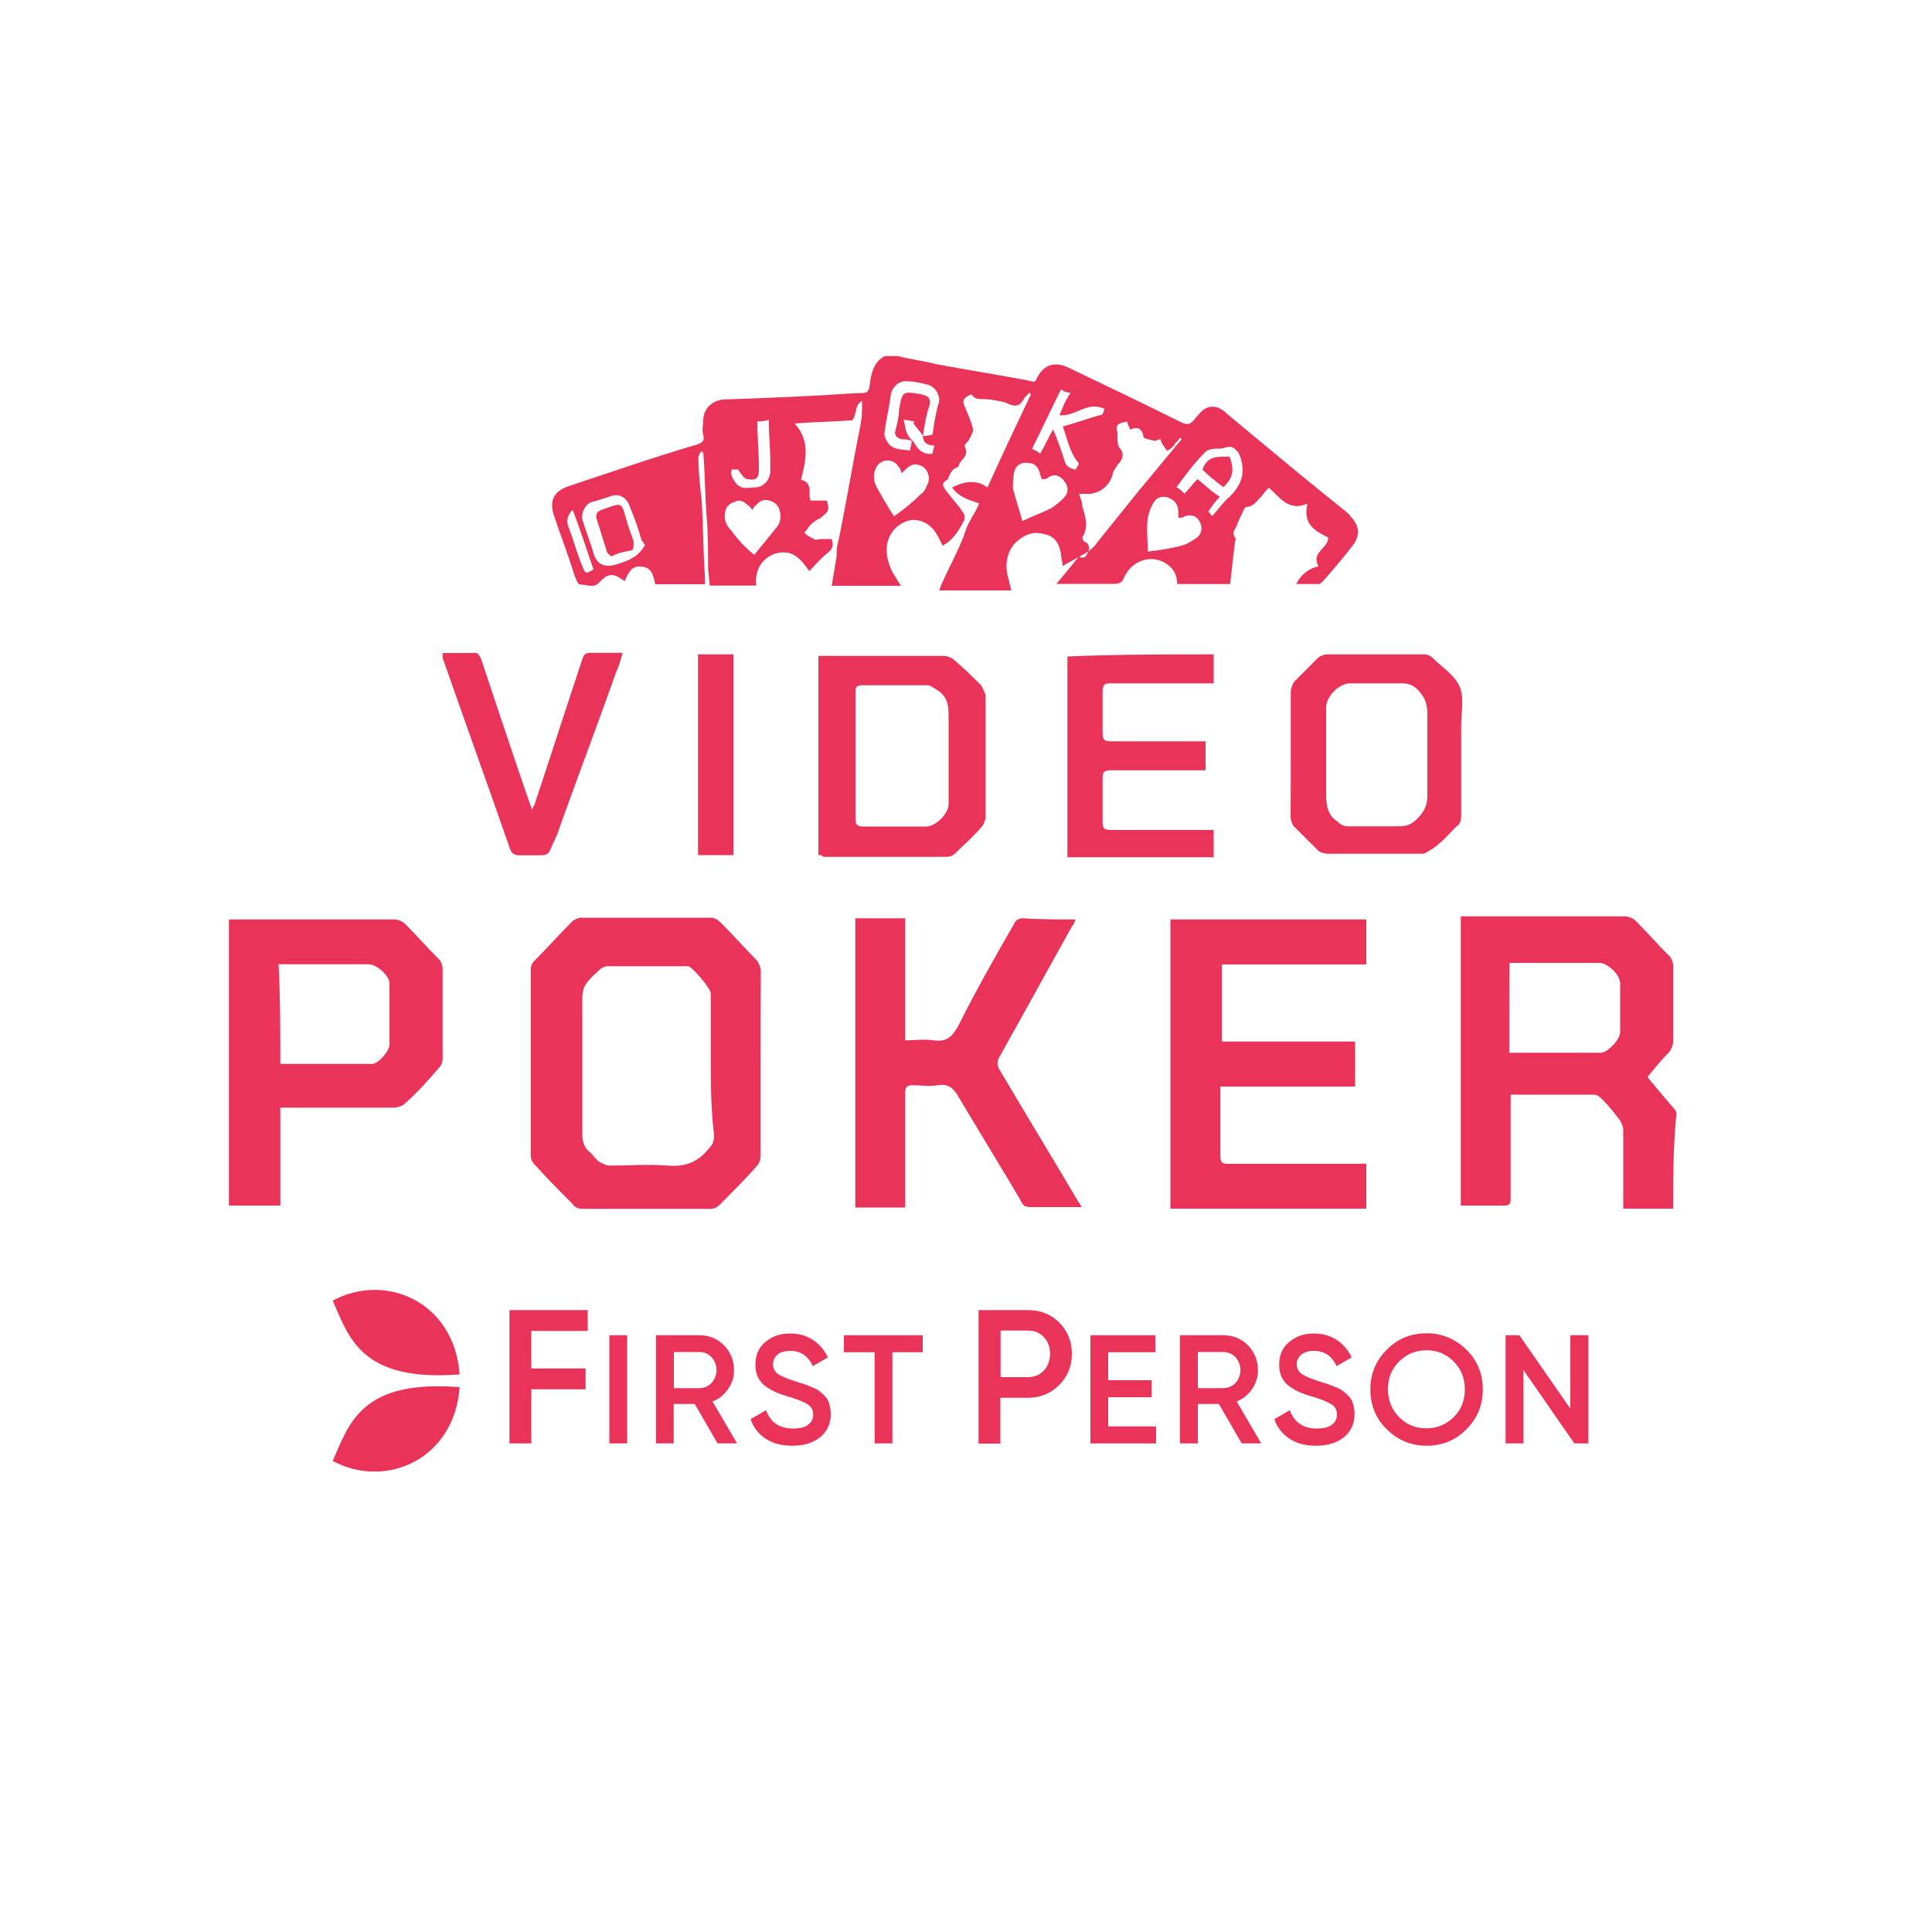 <?xml version="1.0" encoding="UTF-8"?> <svg xmlns="http://www.w3.org/2000/svg" xmlns:xlink="http://www.w3.org/1999/xlink" version="1.1" id="Layer_1" x="0px" y="0px" viewBox="0 0 1000 1000" style="enable-background:new 0 0 1000 1000;" xml:space="preserve"> <path style="fill-rule:evenodd;clip-rule:evenodd;fill:#EA3358;" d="M698.4,723c-0.9-1-1.9-1.9-3-2.8c-0.9-0.8-2.3-1.5-4.1-2.2 c-1.8-0.8-3.2-1.3-4.1-1.6c-1-0.3-2.5-0.8-4.7-1.5c-4.2-1.4-7.2-2.6-8.8-3.8c-1.6-1.1-2.5-3-2.5-4.9c0-2.1,0.8-3.8,2.4-5.1 c1.6-1.3,3.7-1.9,6.4-1.9c5.5,0,9.4,2.6,11.8,7.9l7.8-4.5c-1.7-3.7-4.4-6.9-7.8-9.1s-7.3-3.3-11.8-3.3c-5,0-9.2,1.4-12.7,4.4 c-3.6,2.9-5.2,6.9-5.2,11.8c0,2.5,0.4,4.7,1.4,6.6c0.9,1.9,2.4,3.6,4.1,4.7c1.6,1.2,3.4,2.1,5.2,3c2.1,0.8,4.3,1.6,6.5,2.2 c4.7,1.4,8,2.8,9.9,4s2.8,3,2.8,5.2c0.1,2.1-0.9,4.1-2.6,5.3c-1.7,1.4-4.3,2-7.8,2c-7,0-11.7-3.1-14-9.5l-8,4.7 c1.4,4.1,4.1,7.7,7.9,10.1c3.7,2.5,8.4,3.6,13.7,3.6c5.9,0,10.7-1.4,14.4-4.4c3.6-3,5.5-6.9,5.5-12c0-1.6-0.2-3.3-0.7-4.9 C700.1,725.4,699.4,724.1,698.4,723z"></path> <path style="fill-rule:evenodd;clip-rule:evenodd;fill:#EA3358;" d="M376.9,718.9c2-2.9,3.1-6.3,3-9.8c0-5-1.8-9.3-5.2-12.8 c-3.5-3.5-7.8-5.2-12.8-5.2h-22.4v56h9.2v-20.4h10.9l11.8,20.4h10.1l-12.7-21.7C372.2,724.1,375,721.8,376.9,718.9z M362,718.5 h-13.2v-18.7H362c2.4,0,4.7,0.9,6.3,2.7c3.4,3.8,3.4,9.5,0,13.3C366.7,717.5,364.4,718.5,362,718.5z"></path> <polygon style="fill-rule:evenodd;clip-rule:evenodd;fill:#EA3358;" points="812.8,729.1 786.4,691.1 779.3,691.1 779.3,747.1 788.5,747.1 788.5,709.1 814.9,747.1 822.1,747.1 822.1,691.1 812.8,691.1 "></polygon> <polygon style="fill-rule:evenodd;clip-rule:evenodd;fill:#EA3358;" points="263.7,747.1 275,747.1 275,719.1 303.1,719.1 303.1,708.3 275,708.3 275,688.9 304.2,688.9 304.2,678.1 263.7,678.1 "></polygon> <polygon style="fill-rule:evenodd;clip-rule:evenodd;fill:#EA3358;" points="573.6,723.2 596.1,723.2 596.1,714.4 573.6,714.4 573.6,699.9 598,699.9 598,691.1 564.4,691.1 564.4,747.1 598.4,747.1 598.4,738.3 573.6,738.3 "></polygon> <rect x="315.4" y="691.1" style="fill-rule:evenodd;clip-rule:evenodd;fill:#EA3358;" width="9.2" height="56"></rect> <path style="fill-rule:evenodd;clip-rule:evenodd;fill:#EA3358;" d="M738.4,690.1c-8.1,0-15,2.8-20.6,8.5 c-5.7,5.7-8.5,12.5-8.5,20.6s2.8,15,8.5,20.6s12.5,8.5,20.6,8.5s15-2.8,20.6-8.5c5.7-5.7,8.5-12.5,8.5-20.6s-2.8-15-8.5-20.6 S746.4,690.1,738.4,690.1z M752.4,733.5c-3.8,3.8-8.5,5.8-14.1,5.8s-10.3-1.9-14.1-5.8c-3.8-3.8-5.8-8.6-5.8-14.4s1.9-10.6,5.8-14.4 c3.8-3.8,8.5-5.8,14.1-5.8s10.3,1.9,14.1,5.8c3.8,3.8,5.8,8.6,5.8,14.4C758.2,724.9,756.3,729.7,752.4,733.5z"></path> <path style="fill-rule:evenodd;clip-rule:evenodd;fill:#EA3358;" d="M648.1,718.9c2-2.9,3.1-6.3,3-9.8c0-5-1.8-9.3-5.2-12.8 c-3.5-3.5-7.8-5.2-12.8-5.2h-22.4v56h9.3v-20.4h10.9l11.8,20.4h10.1l-12.7-21.7C643.4,724.1,646.2,721.8,648.1,718.9z M633.2,718.5 H620v-18.7h13.2c2.4,0,4.7,0.9,6.3,2.7c3.4,3.8,3.4,9.5,0,13.3C637.9,717.5,635.6,718.5,633.2,718.5z"></path> <path style="fill-rule:evenodd;clip-rule:evenodd;fill:#EA3358;" d="M532,678.1h-25.5v69.1h11.3v-23.7h14.1c6.5,0,11.9-2.2,16.3-6.6 c4.4-4.4,6.6-9.7,6.6-16.2c0-6.4-2.2-11.8-6.6-16.2C543.9,680.2,538.5,678.1,532,678.1z M540.3,709.4c-2.2,2.3-4.9,3.4-8.3,3.4 h-14.1v-24.1H532c3.4,0,6.1,1.1,8.3,3.4c2.2,2.3,3.2,5.2,3.2,8.6C543.5,704.2,542.4,707.1,540.3,709.4z"></path> <path style="fill-rule:evenodd;clip-rule:evenodd;fill:#EA3358;" d="M427.3,723c-0.9-1-1.9-1.9-3-2.8c-0.9-0.8-2.3-1.5-4.1-2.2 c-1.8-0.8-3.2-1.3-4.1-1.6c-1-0.3-2.5-0.8-4.7-1.5c-4.2-1.4-7.2-2.6-8.8-3.8c-1.6-1.1-2.5-3-2.5-4.9c0-2.1,0.8-3.8,2.4-5.1 s3.7-1.9,6.4-1.9c5.5,0,9.4,2.6,11.8,7.9l7.8-4.5c-1.7-3.7-4.4-6.9-7.8-9.1s-7.3-3.3-11.8-3.3c-5,0-9.2,1.4-12.7,4.4 c-3.6,2.9-5.2,6.9-5.2,11.8c0,2.5,0.4,4.7,1.4,6.6c0.9,1.9,2.4,3.6,4.1,4.7c1.6,1.2,3.4,2.1,5.2,3c2.1,0.8,4.3,1.6,6.5,2.2 c4.7,1.4,8,2.8,9.9,4s2.8,3,2.8,5.2c0.1,2.1-0.9,4.1-2.6,5.3c-1.7,1.4-4.3,2-7.8,2c-7,0-11.7-3.1-14-9.5l-8,4.7 c1.4,4.1,4.1,7.7,7.9,10.1c3.7,2.5,8.4,3.6,13.7,3.6c5.9,0,10.7-1.4,14.4-4.4c3.6-3,5.5-6.9,5.5-12c0-1.6-0.2-3.3-0.7-4.9 C429,725.4,428.3,724.1,427.3,723z"></path> <polygon style="fill-rule:evenodd;clip-rule:evenodd;fill:#EA3358;" points="436.8,699.9 452.7,699.9 452.7,747.1 461.9,747.1 461.9,699.9 477.6,699.9 477.6,691.1 436.8,691.1 "></polygon> <path style="fill-rule:evenodd;clip-rule:evenodd;fill:#EA3358;" d="M172.2,673.2c8.5,19.2,14.7,42.1,65.7,38.2 C235.2,673.9,199.7,658.4,172.2,673.2z"></path> <path style="fill-rule:evenodd;clip-rule:evenodd;fill:#EA3358;" d="M172.2,756.2c27.5,14.7,63-0.8,65.7-38.2 C186.9,713.9,180.7,736.9,172.2,756.2z"></path> <path style="fill:#EA3358;" d="M563.3,285.5c-4.2,2.5-9.1,5-13.3,7.5c0-1.7-0.8-4.2-0.8-5.8c-0.8-5.8-3.3-10-9.1-10.8 c-5.8-1.7-10.8,0.8-15,5c-4.2,5-5,11.6-3.3,17.5c0.8,2.5,0.8,4.2,1.7,6.7c-12.5,0-24.9,0-37.4,0c0.8-1.7,0.8-2.5,1.7-4.2 c3.3-7.5,7.5-15,10.8-23.3c0.8-2.5,1.7-5,2.5-6.7c1.7-3.3,3.3-5.8,5-9.1c0-0.8,0.8-1.7,0.8-1.7c-5-1.7-10.8-3.3-14.1-8.3 c6.7-3.3,12.5-4.2,18.3,0c7.5-16.6,15-32.4,22.5-48.2l-0.8-0.8c-0.8,0.8-1.7,1.7-2.5,2.5c-2.5,5-5,5-10,2.5 c-3.3-0.8-7.5-1.7-10.8-1.7c-3.3,0-5,0-6.7-2.5c-4.2,1.7-5,3.3-3.3,6.7c1.7,4.2,3.3,7.5,4.2,11.6c0,1.7-1.7,4.2-2.5,5.8 c-0.8,0.8-2.5,2.5-1.7,3.3c2.5,5-3.3,6.7-3.3,10l-1.7,0.8c-1.7,0.8-2.5,2.5-3.3,4.2c-0.8,0.8,0,1.7-0.8,1.7c-4.2,2.5-1.7,4.2,0,6.7 c2.5,3.3,5.8,6.7,8.3,10.8c0.8,0.8,0.8,3.3,0,4.2c-2.5,5-5.8,10-10.8,12.5c-0.8-1.7-1.7-3.3-2.5-5c-3.3-5.8-7.5-8.3-13.3-8.3 c-5.8,0.8-10.8,5-12.5,10.8c-1.7,5.8,0,11.6,2.5,16.6c1.7,2.5,2.5,4.2,4.2,6.7c-12.5,0-24.1,0-35.8,0c0.8-5,1.7-10,2.5-15 c0-2.5,0-5,0.8-7.5c4.2-20,7.5-40.7,11.6-60.7c0.8-4.2,0.8-7.5,0.8-12.5c-4.2,2.5-2.5,6.7-5,10c-9.1,0.8-19.1,0.8-29.9,1.7 c8.3,9.1,5.8,19.1,3.3,29.1c6.7,1.7,3.3,7.5,5,10.8c2.5,0,5,0,8.3,0c1.7,5,0.8,5.8-3.3,9.1c-1.7,0.8-3.3,1.7-5,3.3 c-0.8,0.8-1.7,2.5-3.3,4.2c1.7,1.7,3.3,2.5,5,3.3c0.8,0.8,2.5,0,4.2,0c1.7,0,3.3,0,5,0c0.8,3.3,0.8,5-2.5,7.5 c-3.3,2.5-5.8,5.8-9.1,9.1c-4.2-5.8-8.3-11.6-17.5-9.1c-7.5,2.5-10.8,9.1-10,16.6c-8.3,0-16.6,0-24.1,0c0-3.3-0.8-6.7-0.8-9.1 c0-9.1,0-18.3-0.8-27.4c-0.8-10.8-0.8-21.6-1.7-32.4c0,0-0.8,0-0.8-0.8c-0.8,0.8-1.7,2.5-1.7,3.3c0,7.5,0.8,15,1.7,22.5 c0.8,13.3,0.8,26.6,1.7,39.9c0,0.8,0,1.7,0,3.3c-9.1,0-17.5,0-25.8,0c-0.8-4.2-1.7-9.1-7.5-9.1c-5-0.8-6.7,4.2-8.3,7.5 c-0.8-0.8-1.7-0.8-2.5-1.7c-4.2-2.5-6.7-1.7-10,1.7c-3.3,4.2-6.7,1.7-10.8,1.7c-0.8,0-1.7-2.5-2.5-4.2c-3.3-10.8-7.5-21.6-10.8-31.6 c-2.5-7.5,0-12.5,7.5-15c22.5-7.5,44.1-15,66.5-21.6c2.5-0.8,4.2-1.7,3.3-5c-0.8-2.5,0-5,0-7.5c0-5.8,4.2-10,10-10.8 c23.3-0.8,45.7-1.7,69-3.3c6.7,0,6.7,0,7.5-6.7c0.8-5,2.5-10,7.5-12.5c2.5,0,4.2,0,6.7,0c6.7,1.7,13.3,2.5,20,4.2 c17.5,3.3,34.1,5.8,50.7,9.1l0.8-0.8c3.3-7.5,9.1-10.8,18.3-5.8c19.1,9.1,38.2,18.3,56.5,27.4c3.3,1.7,5,1.7,7.5-1.7 c1.7-1.7,3.3-4.2,5-5c4.2-2.5,8.3-0.8,11.6,2.5c20,16.6,39.9,33.3,60.7,49.9c0.8,0.8,2.5,1.7,3.3,3.3c4.2,4.2,5,9.1,1.7,14.1 c-5,6.7-10.8,13.3-15.8,19.1c-0.8,0.8-1.7,1.7-2.5,1.7c-3.3,0-7.5,0-11.6,0c2.5-5,6.7-8.3,11.6-9.1c-4.2-7.5,5-9.1,5-15 c-6.7-3.3-13.3-6.7-10.8-17.5c-10,4.2-14.1-3.3-20-8.3c-1.7,1.7-3.3,4.2-5,5.8c-1.7,1.7-3.3,4.2-6.7,4.2c-0.8,0-1.7,2.5-2.5,4.2 c-0.8,1.7-1.7,3.3-2.5,5.8c-0.8,1.7-2.5,3.3-0.8,5.8c0.8,0.8,0,1.7,0,2.5c-0.8,6.7-1.7,14.1-2.5,21.6c-8.3,0-17.5,0-27.4,0 c0-6.7-4.2-10.8-10-12.5c-6.7-1.7-14.1,1.7-17.5,9.1c-0.8,2.5-2.5,3.3-5,3.3c-8.3,0-16.6,0-25.8,0c-0.8,0-2.5,0-4.2,0 c4.2-5,8.3-10,11.6-14.1C561.7,289.7,562.5,287.2,563.3,285.5c1.7-1.7,3.3-2.5,4.2-4.2c6.7-8.3,13.3-16.6,20-24.9 c8.3-10,15.8-19.1,24.1-29.1l-0.8-0.8c-0.8,1.7-2.5,2.5-3.3,4.2c-0.8,0.8-2.5,2.5-3.3,2.5s-1.7-2.5-2.5-3.3 c-0.8-0.8-0.8-1.7-0.8-2.5c-1.7,0-2.5,0.8-3.3,0.8c-2.5-0.8-5.8-0.8-5.8-2.5c-0.8-4.2-3.3-5-6.7-3.3c-0.8-1.7-1.7-3.3-1.7-4.2 c-3.3,0.8-6.7,0.8-5,5.8c0,0.8,0,0.8,0,1.7c0,1.7,0,4.2,0.8,5.8c3.3,3.3,1.7,6.7-0.8,9.1c-0.8,1.7-2.5,3.3-2.5,5 c-1.7,5.8-5.8,9.1-11.6,10c-1.7,0-3.3,0-5.8,0c0.8,2.5,1.7,4.2,1.7,6.7c1.7,5,3.3,10.8,0,15.8c0,0.8,0.8,2.5,1.7,2.5 C563.3,281.3,564.2,283,563.3,285.5z M477.7,225.6c1.7,0,3.3,0,5-0.8c0.8-5.8,1.7-11.6,3.3-16.6c0.8-4.2-2.5-8.3-5.8-9.1 c-3.3-0.8-6.7-1.7-10-1.7c-4.2-0.8-8.3,2.5-9.1,6.7c-0.8,6.7-2.5,13.3-3.3,20c0,0.8,0,2.5,0.8,3.3c2.5,5.8,7.5,5,12.5,5.8 c0-1.7,0.8-3.3,0.8-5c-1.7-0.8-3.3-0.8-5-0.8c-3.3-0.8-4.2-2.5-3.3-5c0.8-3.3,1.7-6.7,1.7-10c1.7-10,1.7-10,11.6-8.3 c3.3,0.8,5,1.7,4.2,5.8C479.3,214.8,478.5,220.6,477.7,225.6c-1.7-2.5-3.3-4.2-5-6.7l0.8-0.8c-1.7,0-3.3-0.8-5.8-0.8 c0.8,2.5,0.8,5,1.7,6.7c0.8,2.5,3.3,4.2,4.2,5.8c1.7,3.3,5,5.8,9.1,5c0-1.7,0.8-2.5,0.8-4.2C481,230.6,477.7,229.8,477.7,225.6z M609.9,268c0-1.7,0-1.7,0-2.5c0-3.3-0.8-5.8-4.2-7.5c-3.3-1.7-6.7-0.8-8.3,1.7c-1.7,2.5-2.5,5-3.3,8.3c-0.8,5.8,0,11.6,0,17.5 c6.7-0.8,12.5-1.7,18.3-3.3c2.5-0.8,5-2.5,7.5-4.2c2.5-2.5,2.5-5.8,0.8-8.3c-1.7-3.3-5-3.3-7.5-2.5C612.4,268,611.5,268,609.9,268z M529.2,269.7c5-2.5,10-4.2,15-6.7c2.5-1.7,5.8-4.2,7.5-6.7c1.7-2.5,0.8-5.8-1.7-8.3c-2.5-2.5-5-2.5-7.5-0.8 c-0.8,0.8-1.7,0.8-3.3,0.8c0-0.8-0.8-1.7-0.8-2.5c-0.8-3.3-2.5-5.8-5.8-5.8c-3.3-0.8-6.7,0.8-7.5,4.2c-0.8,2.5-0.8,5.8-0.8,9.1 C525.9,258.9,527.6,263.9,529.2,269.7z M462.7,267.2c5-3.3,10-7.5,14.1-11.6c1.7-0.8,2.5-3.3,3.3-5c1.7-3.3,0-7.5-2.5-9.1 c-3.3-1.7-5.8-1.7-9.1,1.7c-0.8,0.8-0.8,0.8-1.7,1.7c-0.8-1.7-0.8-2.5-1.7-3.3c-2.5-4.2-8.3-4.2-10.8-0.8c-2.5,3.3-2.5,7.5-0.8,10.8 C456.1,256.4,459.4,262.2,462.7,267.2z M390.4,287.2c3.3-4.2,7.5-9.1,10.8-13.3c2.5-2.5,3.3-5.8,2.5-9.1c-0.8-3.3-2.5-5-5.8-5.8 c-3.3-0.8-5,0.8-6.7,2.5c-0.8,0.8-1.7,1.7-1.7,2.5c-0.8-0.8-1.7-2.5-2.5-2.5c-1.7-1.7-4.2-3.3-6.7-1.7c-3.3,0.8-5,3.3-5,5.8 c-0.8,3.3,0.8,6.7,3.3,9.1C382.1,279.7,386.2,283.8,390.4,287.2z M333.8,282.2C333.8,282.2,333,282.2,333.8,282.2 c-0.8-1.7-1.7-2.5-1.7-2.5c-1.7-5.8-3.3-10.8-5.8-16.6c-1.7-5.8-5.8-8.3-11.6-5.8c-2.5,0.8-5,1.7-8.3,2.5c-3.3,0.8-5.8,5.8-5,9.1 c1.7,5.8,4.2,11.6,5.8,17.5c1.7,5.8,5.8,7.5,11.6,5.8c2.5-0.8,5.8-1.7,8.3-3.3C330.5,287.2,332.2,284.7,333.8,282.2z M627.3,267.2 c3.3-3.3,5.8-7.5,9.1-10c5.8-5.8,8.3-11.6,5.8-20c-0.8-1.7-0.8-3.3-2.5-4.2c-2.5-3.3-5.8-0.8-8.3-0.8c-2.5,0-5.8,0-7.5,1.7 c-5.8,5.8-10,11.6-15,18.3c1.7,0.8,2.5,1.7,4.2,3.3c2.5-2.5,4.2-5,6.7-7.5c4.2,3.3,7.5,6.7,11.6,9.1c-2.5,2.5-4.2,5-5.8,7.5 C624.9,264.7,626.5,265.5,627.3,267.2z M549.2,201.5c-5,10-10,20.8-15,30.8c1.7,0.8,3.3,1.7,4.2,2.5c2.5-4.2,4.2-8.3,6.7-12.5 c2.5,5.8,4.2,10.8,5.8,15.8c0.8,3.3,2.5,4.2,5.8,5c0.8-1.7,1.7-2.5,1.7-3.3c-5-5.8-5.8-12.5-8.3-19.1c6.7-1.7,13.3-4.2,19.1-5.8 c0.8,0,0.8,0,1.7-0.8c0-0.8,0.8-1.7,0.8-2.5c-9.1-4.2-15,4.2-23.3,3.3c1.7-4.2,3.3-8.3,5.8-11.6C551.7,203.2,550,202.3,549.2,201.5z M392,218.1c0,8.3,0.8,15.8,0.8,24.1c0,5-0.8,6.7-5.8,5.8c-1.7,0-3.3-2.5-5-5c0,0-1.7,0-3.3,0c-0.8,3.3,0.8,5,2.5,7.5 c3.3,3.3,6.7,1.7,10,1.7c4.2,0,7.5-4.2,7.5-8.3c0-1.7,0-3.3,0-5c0-7.5-0.8-14.1-0.8-21.6C395.4,218.1,393.7,218.1,392,218.1z M296.4,263.9c-3.3,3.3-3.3,6.7-1.7,10c2.5,6.7,4.2,13.3,6.7,19.1c1.7,4.2,1.7,4.2,5.8,1.7C303.9,285.5,300.6,274.7,296.4,263.9z"></path> <path style="fill:#EA3358;" d="M866,625.6c-9.1,0-17.5,0-25.8,0c0-3.3,0-6.7,0-10.8c0-10,0-20,0-29.9c0-1.7-0.8-3.3-1.7-5 c-2.5-3.3-5.8-7.5-9.1-10.8c-0.8-0.8-2.5-2.5-4.2-2.5c-14.1,0-27.4,0-41.6,0c-0.8,0-0.8,0-1.7,0c0,1.7,0,2.5,0,4.2 c0,16.6,0,33.3,0,49.9c0,2.5-0.8,3.3-3.3,3.3c-7.5,0-15,0-22.5,0c0-49.9,0-99.8,0-149.7c1.7,0,2.5,0,4.2,0c26.6,0,54,0,80.7,0 c1.7,0,4.2,0.8,5.8,2.5c5.8,5.8,11.6,12.5,17.5,18.3c0.8,0.8,1.7,3.3,1.7,4.2c0,13.3,0,26.6,0,39.9c0,1.7-0.8,3.3-1.7,5 c-4.2,4.2-7.5,8.3-11.6,13.3c4.2,5,8.3,10,13.3,15.8c0.8,0.8,1.7,1.7,1.7,3.3C866,594,866,609.8,866,625.6z M781.2,544.9 c0.8,0,1.7,0,1.7,0c15,0,30.8,0,45.7,0c3.3,0,10-6.7,10-10.8c0-8.3,0-16.6,0-24.9c0-5-6.7-10.8-10.8-10.8c-14.1,0-29.1,0-43.2,0 c-0.8,0-2.5,0-3.3,0C781.2,515,781.2,530,781.2,544.9z"></path> <path style="fill:#EA3358;" d="M393.7,551.6c0,15.8,0,31.6,0,46.6c0,1.7-0.8,4.2-1.7,5c-5.8,6.7-12.5,13.3-19.1,20 c-1.7,1.7-3.3,2.5-5,2.5c-22.5,0-44.1,0-66.5,0c-1.7,0-4.2-0.8-5-2.5c-6.7-6.7-13.3-13.3-20-20.8c-0.8-0.8-1.7-2.5-1.7-4.2 c0-32.4,0-64,0-96.5c0-1.7,0.8-3.3,1.7-4.2c6.7-6.7,13.3-14.1,20-20.8c0.8-0.8,3.3-1.7,4.2-1.7c22.5,0,44.9,0,67.4,0 c1.7,0,3.3,0.8,5,2.5c6.7,6.7,12.5,13.3,19.1,20c0.8,1.7,1.7,3.3,1.7,5C393.7,519.1,393.7,534.9,393.7,551.6L393.7,551.6z M367.9,546.6L367.9,546.6c0-10.8,0-21.6,0-32.4c0-2.5-9.1-13.3-11.6-14.1c-0.8,0-0.8,0-1.7,0c-13.3,0-26.6,0-39.9,0 c-1.7,0-3.3,0.8-4.2,1.7c-10,9.1-9.1,9.1-9.1,23.3c0,20.8,0,40.7,0,61.5c0,4.2,0.8,7.5,4.2,10c1.7,1.7,3.3,4.2,5,5 c1.7,0.8,3.3,1.7,5,1.7c10,0,20-0.8,29.9,0c9.1,0.8,15.8-1.7,21.6-9.1c1.7-1.7,2.5-3.3,2.5-6.7C367.9,574,367.9,559.9,367.9,546.6z"></path> <path style="fill:#EA3358;" d="M707.2,602.3c0,7.5,0,15,0,23.3c-33.3,0-67.4,0-101.4,0c0-49.9,0-99.8,0-149.7c34.1,0,67.4,0,101.4,0 c0,7.5,0,15,0,23.3c-24.9,0-49.9,0-74.8,0c0,13.3,0,26.6,0,39.9c23.3,0,45.7,0,69,0c0,8.3,0,15.8,0,23.3c-23.3,0-45.7,0-69.8,0 c0,4.2,0,8.3,0,12.5c0,7.5,0,15.8,0,23.3c0,3.3,0.8,4.2,4.2,4.2c22.5,0,44.1,0,66.5,0C703.8,602.3,705.5,602.3,707.2,602.3z"></path> <path style="fill:#EA3358;" d="M118.5,475.9c3.3,0,6.7,0,9.1,0c25.8,0,50.7,0,76.5,0c1.7,0,4.2,0.8,5.8,2.5 c5.8,5.8,11.6,12.5,17.5,18.3c0.8,0.8,1.7,3.3,1.7,4.2c0,15.8,0,31.6,0,47.4c0,1.7-0.8,3.3-1.7,4.2c-5.8,6.7-11.6,13.3-18.3,19.1 c-0.8,0.8-3.3,1.7-5,1.7c-18.3,0-36.6,0-54,0c-1.7,0-2.5,0-5,0c0,17.5,0,34.1,0,50.7c-9.1,0-17.5,0-26.6,0 C118.5,575.7,118.5,525.8,118.5,475.9z M145.1,550.7c0.8,0,0.8,0,0.8,0c15.8,0,30.8,0,46.6,0c3.3,0,9.1-6.7,9.1-10 c0-10.8,0-20.8,0-31.6c0-4.2-6.7-10-10.8-10c-9.1,0-19.1,0-28.3,0c-5.8,0-11.6,0-18.3,0C145.1,516.7,145.1,533.3,145.1,550.7z"></path> <path style="fill:#EA3358;" d="M556.7,475.9c-0.8,1.7-0.8,2.5-1.7,3.3c-12.5,22.5-24.9,44.9-37.4,67.4c-1.7,2.5-1.7,5,0,7.5 c13.3,22.5,27.4,45.7,40.7,68.2c0.8,0.8,0.8,1.7,1.7,2.5c-0.8,0-1.7,0-3.3,0c-7.5,0-15.8,0-23.3,0c-2.5,0-4.2-0.8-5-3.3 c-10.8-18.3-21.6-35.8-32.4-54c-2.5-4.2-5-6.7-10.8-5.8c-4.2,0.8-8.3,0-12.5,0c-3.3,0-4.2,0.8-4.2,4.2c0,3.3,0,7.5,0,10.8 c0,15,0,29.1,0,44.1c0,1.7,0,2.5,0,4.2c-9.1,0-17.5,0-25.8,0c0-49.9,0-99.8,0-149.7c8.3,0,17.5,0,25.8,0c0,20.8,0,41.6,0,63.2 c5,0,10-0.8,15,0c6.7,0.8,9.1-1.7,12.5-7.5c9.1-18.3,19.1-35.8,29.1-53.2c0.8-1.7,2.5-2.5,4.2-2.5 C538.4,475.9,547.5,475.9,556.7,475.9z"></path> <path style="fill:#EA3358;" d="M423.6,442.6c0-34.9,0-69,0-103.1c1.7,0,2.5,0,4.2,0c20,0,40.7,0,60.7,0c1.7,0,4.2,0.8,5.8,2.5 c5,4.2,9.1,8.3,13.3,12.5c0.8,0.8,1.7,3.3,2.5,5c0,20.8,0,42.4,0,63.2c0,1.7-0.8,4.2-2.5,5.8c-4.2,5-9.1,9.1-13.3,13.3 c-0.8,0.8-2.5,1.7-4.2,1.7c-21.6,0-43.2,0-64,0C425.3,442.6,425.3,442.6,423.6,442.6z M442.8,390.3L442.8,390.3 c0,10.8,0,21.6,0,33.3c0,3.3,0.8,4.2,4.2,4.2c10.8,0,21.6,0,32.4,0c5,0,11.6-6.7,11.6-11.6c0-15,0-30.8,0-45.7 c0-5.8-0.8-10-5.8-13.3c-1.7-0.8-3.3-2.5-5-2.5c-11.6,0-22.5,0-34.1,0c-2.5,0-3.3,0.8-3.3,3.3C442.8,367.8,442.8,379.5,442.8,390.3z "></path> <path style="fill:#EA3358;" d="M668.1,390.3c0-10.8,0-21.6,0-32.4c0-1.7,0.8-3.3,1.7-5c4.2-4.2,8.3-8.3,12.5-12.5 c0.8-0.8,3.3-1.7,4.2-1.7c16.6,0,33.3,0,50.7,0c1.7,0,3.3,0.8,4.2,1.7l0,0c5,5,11.6,9.1,14.1,15c2.5,5.8,0.8,13.3,0.8,20 c0,15.8,0,31.6,0,47.4c0,1.7-0.8,4.2-2.5,5c-4.2,4.2-7.5,8.3-12.5,11.6c-1.7,0.8-3.3,2.5-5,2.5c-16.6,0-32.4,0-49.1,0 c-1.7,0-4.2-0.8-5-1.7c-4.2-4.2-8.3-8.3-12.5-12.5c-0.8-0.8-1.7-3.3-1.7-5C668.1,412.7,668.1,401.1,668.1,390.3z M738.8,391.1 c0-7.5,0-14.1,0-21.6c0-5.8-1.7-9.1-5-12.5c-2.5-2.5-5-3.3-8.3-3.3c-9.1,0-17.5,0-26.6,0c-5.8,0-12.5,6.7-12.5,12.5 c0,15,0,29.9,0,44.9c0,5.8,0.8,10.8,5.8,14.1c1.7,1.7,3.3,2.5,5.8,2.5c8.3,0,17.5,0,25.8,0c4.2,0,6.7-0.8,10-4.2 c3.3-3.3,5-6.7,5-11.6C738.8,405.2,738.8,398.6,738.8,391.1z"></path> <path style="fill:#EA3358;" d="M628.2,338.7c0,5,0,9.1,0,15c-1.7,0-2.5,0-4.2,0c-16.6,0-32.4,0-49.1,0c-3.3,0-4.2,0.8-4.2,4.2 c0,7.5,0,14.1,0,21.6c0,3.3,0.8,4.2,4.2,4.2c15,0,29.9,0,44.9,0c1.7,0,2.5,0,4.2,0c0,5,0,10,0,15c-1.7,0-2.5,0-4.2,0 c-15,0-29.9,0-44.9,0c-3.3,0-4.2,0.8-4.2,4.2c0,7.5,0,15,0,22.5c0,3.3,0.8,4.2,4.2,4.2c16.6,0,32.4,0,49.1,0c1.7,0,2.5,0,4.2,0 c0,5,0,10,0,14.1c-24.9,0-49.9,0-75.7,0c0-34.1,0-69,0-103.9C577.5,338.7,602.4,338.7,628.2,338.7z"></path> <path style="fill:#EA3358;" d="M274.8,420.2c0.8-0.8,0.8-2.5,1.7-3.3c8.3-24.9,16.6-50.7,24.9-75.7c0.8-2.5,1.7-3.3,4.2-3.3 c5,0,10,0,16.6,0c-0.8,3.3-1.7,6.7-3.3,10c-10,28.3-20.8,56.5-30.8,84.8c-0.8,0.8-0.8,2.5-1.7,3.3c-2.5,6.7-2.5,6.7-9.1,6.7 c-2.5,0-5.8,0-8.3,0c-2.5,0-4.2-0.8-5-3.3c-11.6-33.3-23.3-65.7-34.9-98.9c0-0.8,0-0.8,0-2.5c5.8,0,11.6,0,17.5,0 c0.8,0,1.7,1.7,2.5,3.3c8.3,24.9,16.6,49.9,24.9,74c0.8,1.7,0.8,2.5,1.7,4.2C274,420.2,274.8,420.2,274.8,420.2z"></path> <path style="fill:#EA3358;" d="M379.6,442.6c-5.8,0-12.5,0-18.3,0c0-34.9,0-69,0-103.9c5.8,0,11.6,0,18.3,0 C379.6,373.6,379.6,407.7,379.6,442.6z"></path> <path style="fill:#EA3358;" d="M316.4,288c-0.8-0.8-2.5-1.7-2.5-3.3c-1.7-5-3.3-10.8-5-15.8c-0.8-2.5,0-4.2,2.5-5 c11.6-4.2,10-4.2,13.3,6.7c0.8,3.3,2.5,6.7,3.3,10c0,1.7,0,3.3-0.8,4.2C323,285.5,319.7,286.3,316.4,288z"></path> <path style="fill:#EA3358;" d="M622.4,243.1c2.5-7.5,8.3-6.7,14.1-6.7c2.5,7.5,1.7,10.8-3.3,15.8C629,248.9,625.7,246.4,622.4,243.1 z"></path> </svg> 